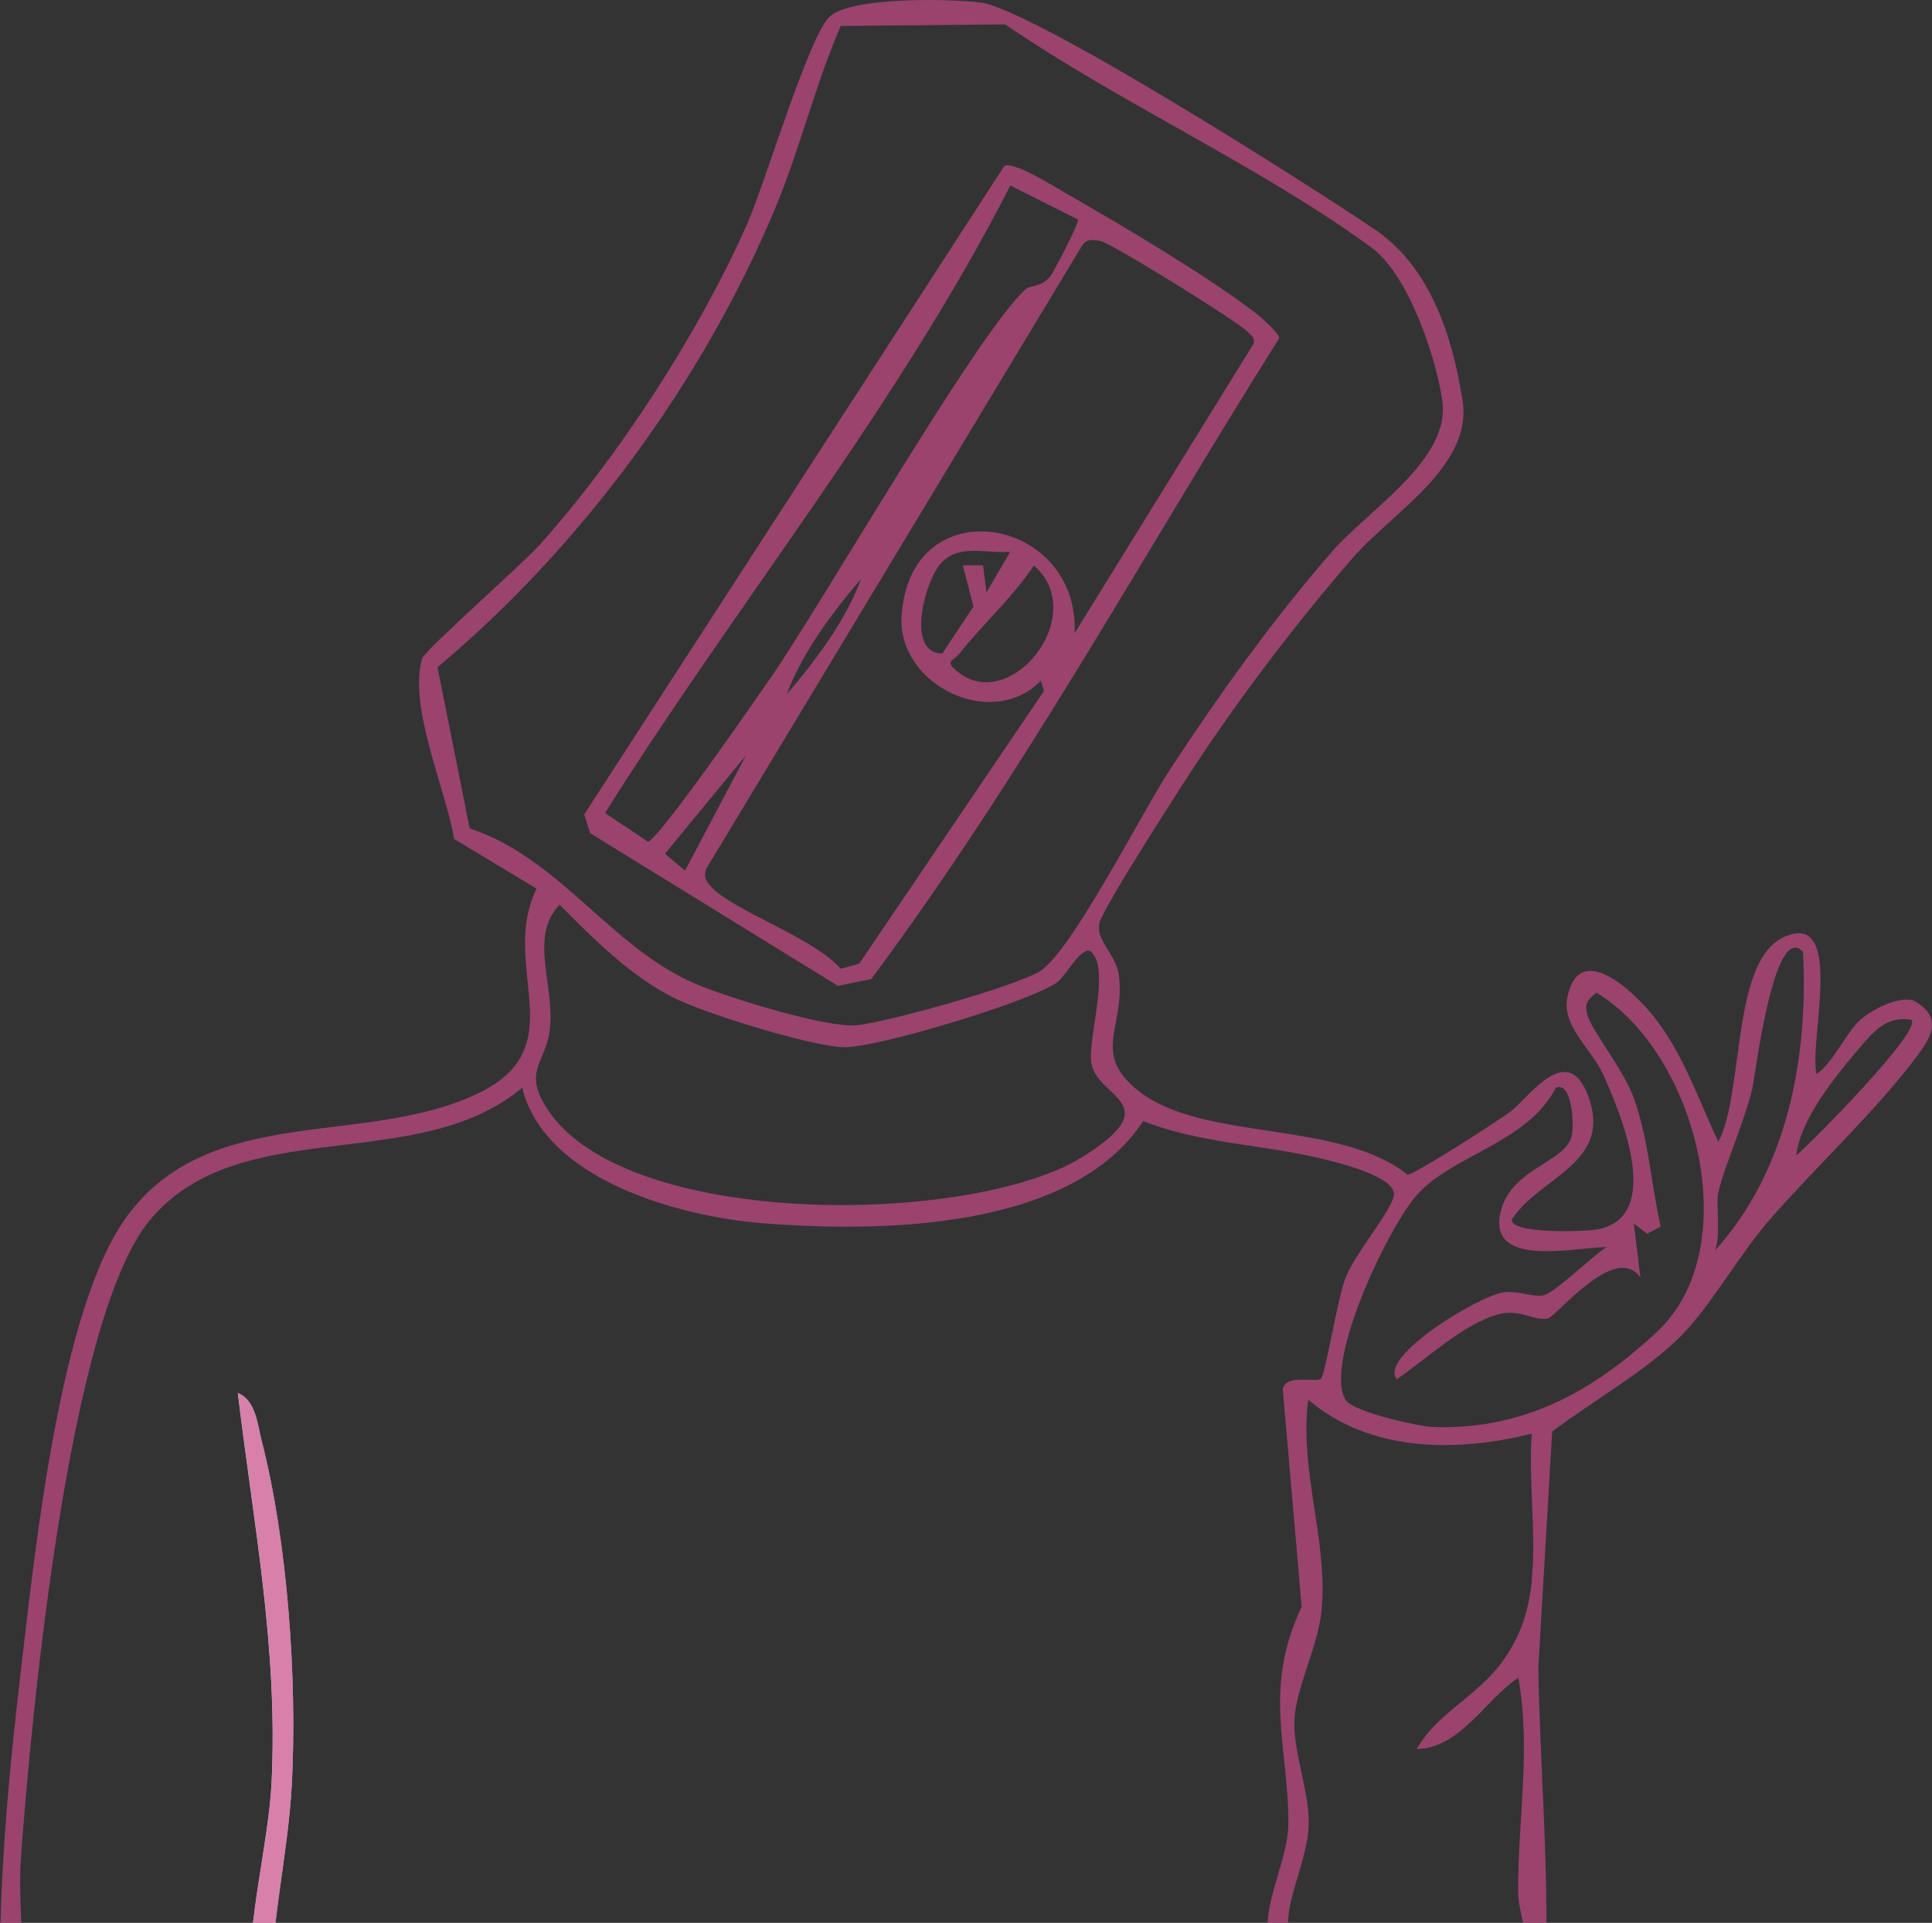 <svg width="223" height="222" viewBox="0 0 223 222" fill="none" xmlns="http://www.w3.org/2000/svg">
<rect x="0" y="0" width="223" height="222" fill="#333333" stroke="none"/>
<g clip-path="url(#clip0_103_1608)">
<path d="M31.353 232.084C28.897 232.272 29.093 230.369 28.96 228.599C28.467 222.114 31.017 212.661 31.345 205.848C32.111 190.317 29.273 176.064 27.45 160.823C29.523 161.669 29.703 164.402 30.188 166.298C33.191 177.959 34.301 193.834 33.691 205.848C33.253 214.549 30.892 223.32 31.345 232.084H31.353Z" fill="white"/>
<path d="M176.826 182.361C176.474 185.924 175.575 188.728 173.565 191.625C170.64 195.815 165.932 197.687 163.523 201.932C168.583 201.846 171.477 196.16 175.254 193.717C176.732 201.948 175.192 210.093 175.231 218.418C175.239 220.493 176.146 222.404 176.107 224.644C176.068 226.884 174.355 230.666 174.48 231.684C175.02 236.102 178.359 228.152 178.437 225.435C178.742 215.183 177.71 202.934 177.561 192.51L179.157 165.288C183.716 161.802 190.082 158.255 194.071 154.198C197.551 150.658 200.711 144.91 204.222 140.868C209.329 134.995 215.899 128.878 220.599 122.809C222.601 120.224 224.697 117.616 220.841 115.502C219.043 115.008 216.094 116.551 214.749 117.726C213.06 119.198 211.644 122.675 209.681 123.999C208.735 120.498 213.044 105.062 205.974 108.156C199.788 110.857 201.36 126.067 198.341 131.831C196.026 126.928 194.313 121.689 190.888 117.366C188.628 114.515 182.207 108.367 180.901 115.212C180.275 118.478 183.693 121.101 185.022 124.015C187.095 128.549 192.178 140.712 184.201 141.965C182.731 142.192 174.48 142.482 174.488 140.837C177.491 136.013 185.828 134.431 183.505 127.093C181.182 119.754 176.56 126.607 174.433 128.267C173.104 129.309 163.171 135.684 162.475 135.621C154.451 129.254 138.904 131.839 131.443 125.973C125.867 121.595 129.925 118.556 129.143 112.604C128.815 110.106 126.461 108.633 126.899 106.574C127.282 104.804 136.964 89.798 138.786 87.088C144.011 79.311 149.954 71.55 156.086 64.471C160.669 59.176 169.999 53.859 168.818 46.262C167.637 38.665 165.017 30.826 158.776 26.557C151.816 21.811 119.055 0.94 113.087 0.274C109.31 -0.149 98.549 -0.352 95.866 1.825C93.442 3.791 88.311 21.193 86.239 25.86C80.702 38.375 71.403 52.746 62.261 62.935C60.29 65.128 48.997 75.106 48.731 76.007C47.088 81.598 51.468 91.106 52.414 96.862L61.924 102.595C57.545 111.68 66.445 120.882 55.112 126.27C42.021 132.496 24.236 127.265 14.593 140.516C6.984 150.971 4.098 178.531 2.526 191.868C0.954 205.213 -0.344 218.629 0.07 232.084C1.932 232.656 2.166 230.69 2.33 229.288C2.886 224.55 2.072 219.287 2.416 214.478C3.574 198.502 7.883 152.177 17.291 140.876C27.677 128.393 48.136 135.778 60.274 125.581C62.886 136.216 78.41 140.469 88.061 141.229C101.646 142.302 123.661 142.059 131.959 129.434C138.567 132.05 145.817 132.128 152.59 133.781C154.162 134.165 161.49 135.872 160.864 138.151C160.293 140.242 156.461 144.635 155.312 147.518C154.404 149.789 152.957 158.803 152.48 159.171C151.847 159.672 148.406 158.568 148.062 160.393L150.244 185.517C145.715 195.009 148.758 201.885 148.711 210.547C148.695 214.212 146.349 218.645 146.31 222.302C146.294 223.853 147.686 232.797 149.039 232.859C150.799 231.731 149.915 231.097 149.837 229.734C149.696 227.181 148.562 224.009 148.687 221.621C148.852 218.418 151.002 214.196 151.057 210.539C151.112 206.882 149.321 202.331 149.399 198.838C149.485 194.883 152.238 190.067 152.582 185.517C153.192 177.513 149.954 169.736 151.002 161.599C158.096 167.668 168.137 167.715 176.803 165.515C176.412 170.942 177.335 177.012 176.803 182.353L176.826 182.361ZM54.213 95.641L50.498 77.04C67.062 63.147 80.944 44.288 89.375 24.302C92.308 17.347 94.036 9.923 97.039 3L116.02 2.812C129.089 11.787 145.708 19.337 158.315 28.594C162.538 31.695 165.744 41.132 166.48 46.285C167.457 53.06 157.994 58.808 153.74 63.695C146.943 71.496 140.726 80.181 135.048 88.835C131.92 93.597 123.63 109.957 120.009 112.15C117.123 113.904 102.248 118.086 98.783 118.376C95.319 118.666 84.096 115.196 80.42 113.646C70.527 109.479 64.669 99.087 54.213 95.641ZM125.976 109.918C128.189 112.017 125.483 120.036 125.984 122.801C126.719 126.842 134.86 127.367 124.967 133.561C112.219 141.534 71.958 142.02 63.074 127.891C60.368 123.592 62.965 122.738 63.449 118.948C64.106 113.779 60.978 108.218 64.599 104.451C68.509 108.406 72.928 112.839 77.988 115.306C81.632 117.076 93.684 120.843 97.477 120.905C101.27 120.968 119.055 115.603 122.027 113.403C123.075 112.627 124.951 108.954 125.976 109.925V109.918ZM197.95 144.377C198.662 142.631 198.036 138.95 198.325 137.72C199.068 134.486 201.305 129.708 202.275 125.604C202.541 124.492 204.762 106.151 208.109 109.918C208.743 122.096 206.31 135.143 197.958 144.369L197.95 144.377ZM188.565 141.244L190.122 142.443L191.686 141.62C190.536 136.538 190.348 131.737 188.573 126.74C187.447 123.568 183.654 118.877 183.231 117.193C182.872 115.784 183.231 115.455 184.272 114.617C195.807 121.532 201.634 144.072 191.271 153.752C183.881 160.651 175.911 165.068 165.533 164.763C163.727 164.708 156.148 163.001 155.312 161.622C152.731 157.346 160.332 141.44 163.656 137.838C167.872 133.272 176.349 131.901 179.579 125.589C181.487 124.774 181.746 130.037 181.378 131.282C180.51 134.212 174.574 134.932 173.276 139.662C171.399 146.492 181.573 144.04 185.437 143.978C183.771 145.058 179.79 148.927 178.375 149.475C177.202 149.93 175.387 148.966 173.534 149.209C170.789 149.569 159.112 156.563 161.208 159.249C164.579 156.962 168.982 152.796 172.932 151.747C175.458 151.081 176.881 152.498 178.656 152.232C179.564 152.091 186.454 143.343 189.347 147.502L188.581 141.237L188.565 141.244ZM207.335 133.413C207.789 129.301 211.652 124.508 214.381 121.289C216.071 119.3 217.682 117.201 220.615 117.749C221.936 118.948 208.907 132.12 207.327 133.405L207.335 133.413Z" fill="#C64B86" fill-opacity="0.7"/>
<path d="M31.353 232.084C30.891 223.312 33.253 214.549 33.699 205.848C34.309 193.834 33.199 177.959 30.195 166.298C29.71 164.402 29.531 161.677 27.458 160.823C29.28 176.064 32.119 190.317 31.353 205.848C31.017 212.661 28.475 222.114 28.968 228.599C29.101 230.369 28.897 232.272 31.361 232.084H31.353Z" fill="#C64B86" fill-opacity="0.7"/>
<path d="M115.919 19.164L67.43 94.035L68.119 96.196L96.711 113.818L100.559 113.034C118.062 89.54 132.069 63.797 147.663 39.033C147.608 38.391 145.411 36.503 144.699 35.963C138.959 31.624 129.488 26.009 123.098 22.352C121.722 21.568 116.967 18.545 115.911 19.164H115.919ZM118.398 33.386C112.931 38.211 94.834 69.804 88.773 78.52C87.107 80.917 75.939 97.073 74.774 97.16L69.831 93.87C85.113 69.537 103.492 47.131 116.615 21.42L124.42 25.343C124.639 25.633 121.589 31.468 121.213 31.922C120.158 33.206 118.953 32.885 118.39 33.386H118.398ZM99.175 111.257L97.047 111.852C94.029 108.335 84.761 105.187 82.188 102.485C81.515 101.78 81.187 101.326 81.515 100.308L124.827 28.476C125.374 27.52 126.062 27.669 126.985 27.81C128.15 27.983 143.033 37.216 143.98 38.289C144.363 38.72 144.918 38.939 144.683 39.699L124.037 73.109C124.639 59.599 104.946 56.161 104.063 71.182C103.601 79.045 114.456 84.418 120.134 78.599L120.51 79.758L99.175 111.257ZM108.771 75.45C104.555 75.419 106.722 67.423 108.403 65.285C110.483 62.653 113.643 63.946 116.599 63.711L113.862 68.402L113.471 65.269H111.133L112.36 70.023L108.763 75.45H108.771ZM119.344 65.293C125.906 71.033 116.49 82.749 110.358 77.408C109.052 76.273 109.975 76.421 110.741 75.458C113.377 72.138 116.896 68.95 119.344 65.293ZM90.806 80.157C92.543 75.442 96.093 70.657 99.394 66.843C97.657 71.558 94.107 76.343 90.806 80.157ZM79.06 100.519L76.76 98.562L86.106 87.206L79.068 100.519H79.06Z" fill="#C64B86" fill-opacity="0.7"/>
</g>
<defs>
<clipPath id="clip0_103_1608">
<rect width="223" height="233" fill="white" transform="matrix(-1 0 0 1 223 0)"/>
</clipPath>
</defs>
</svg>
